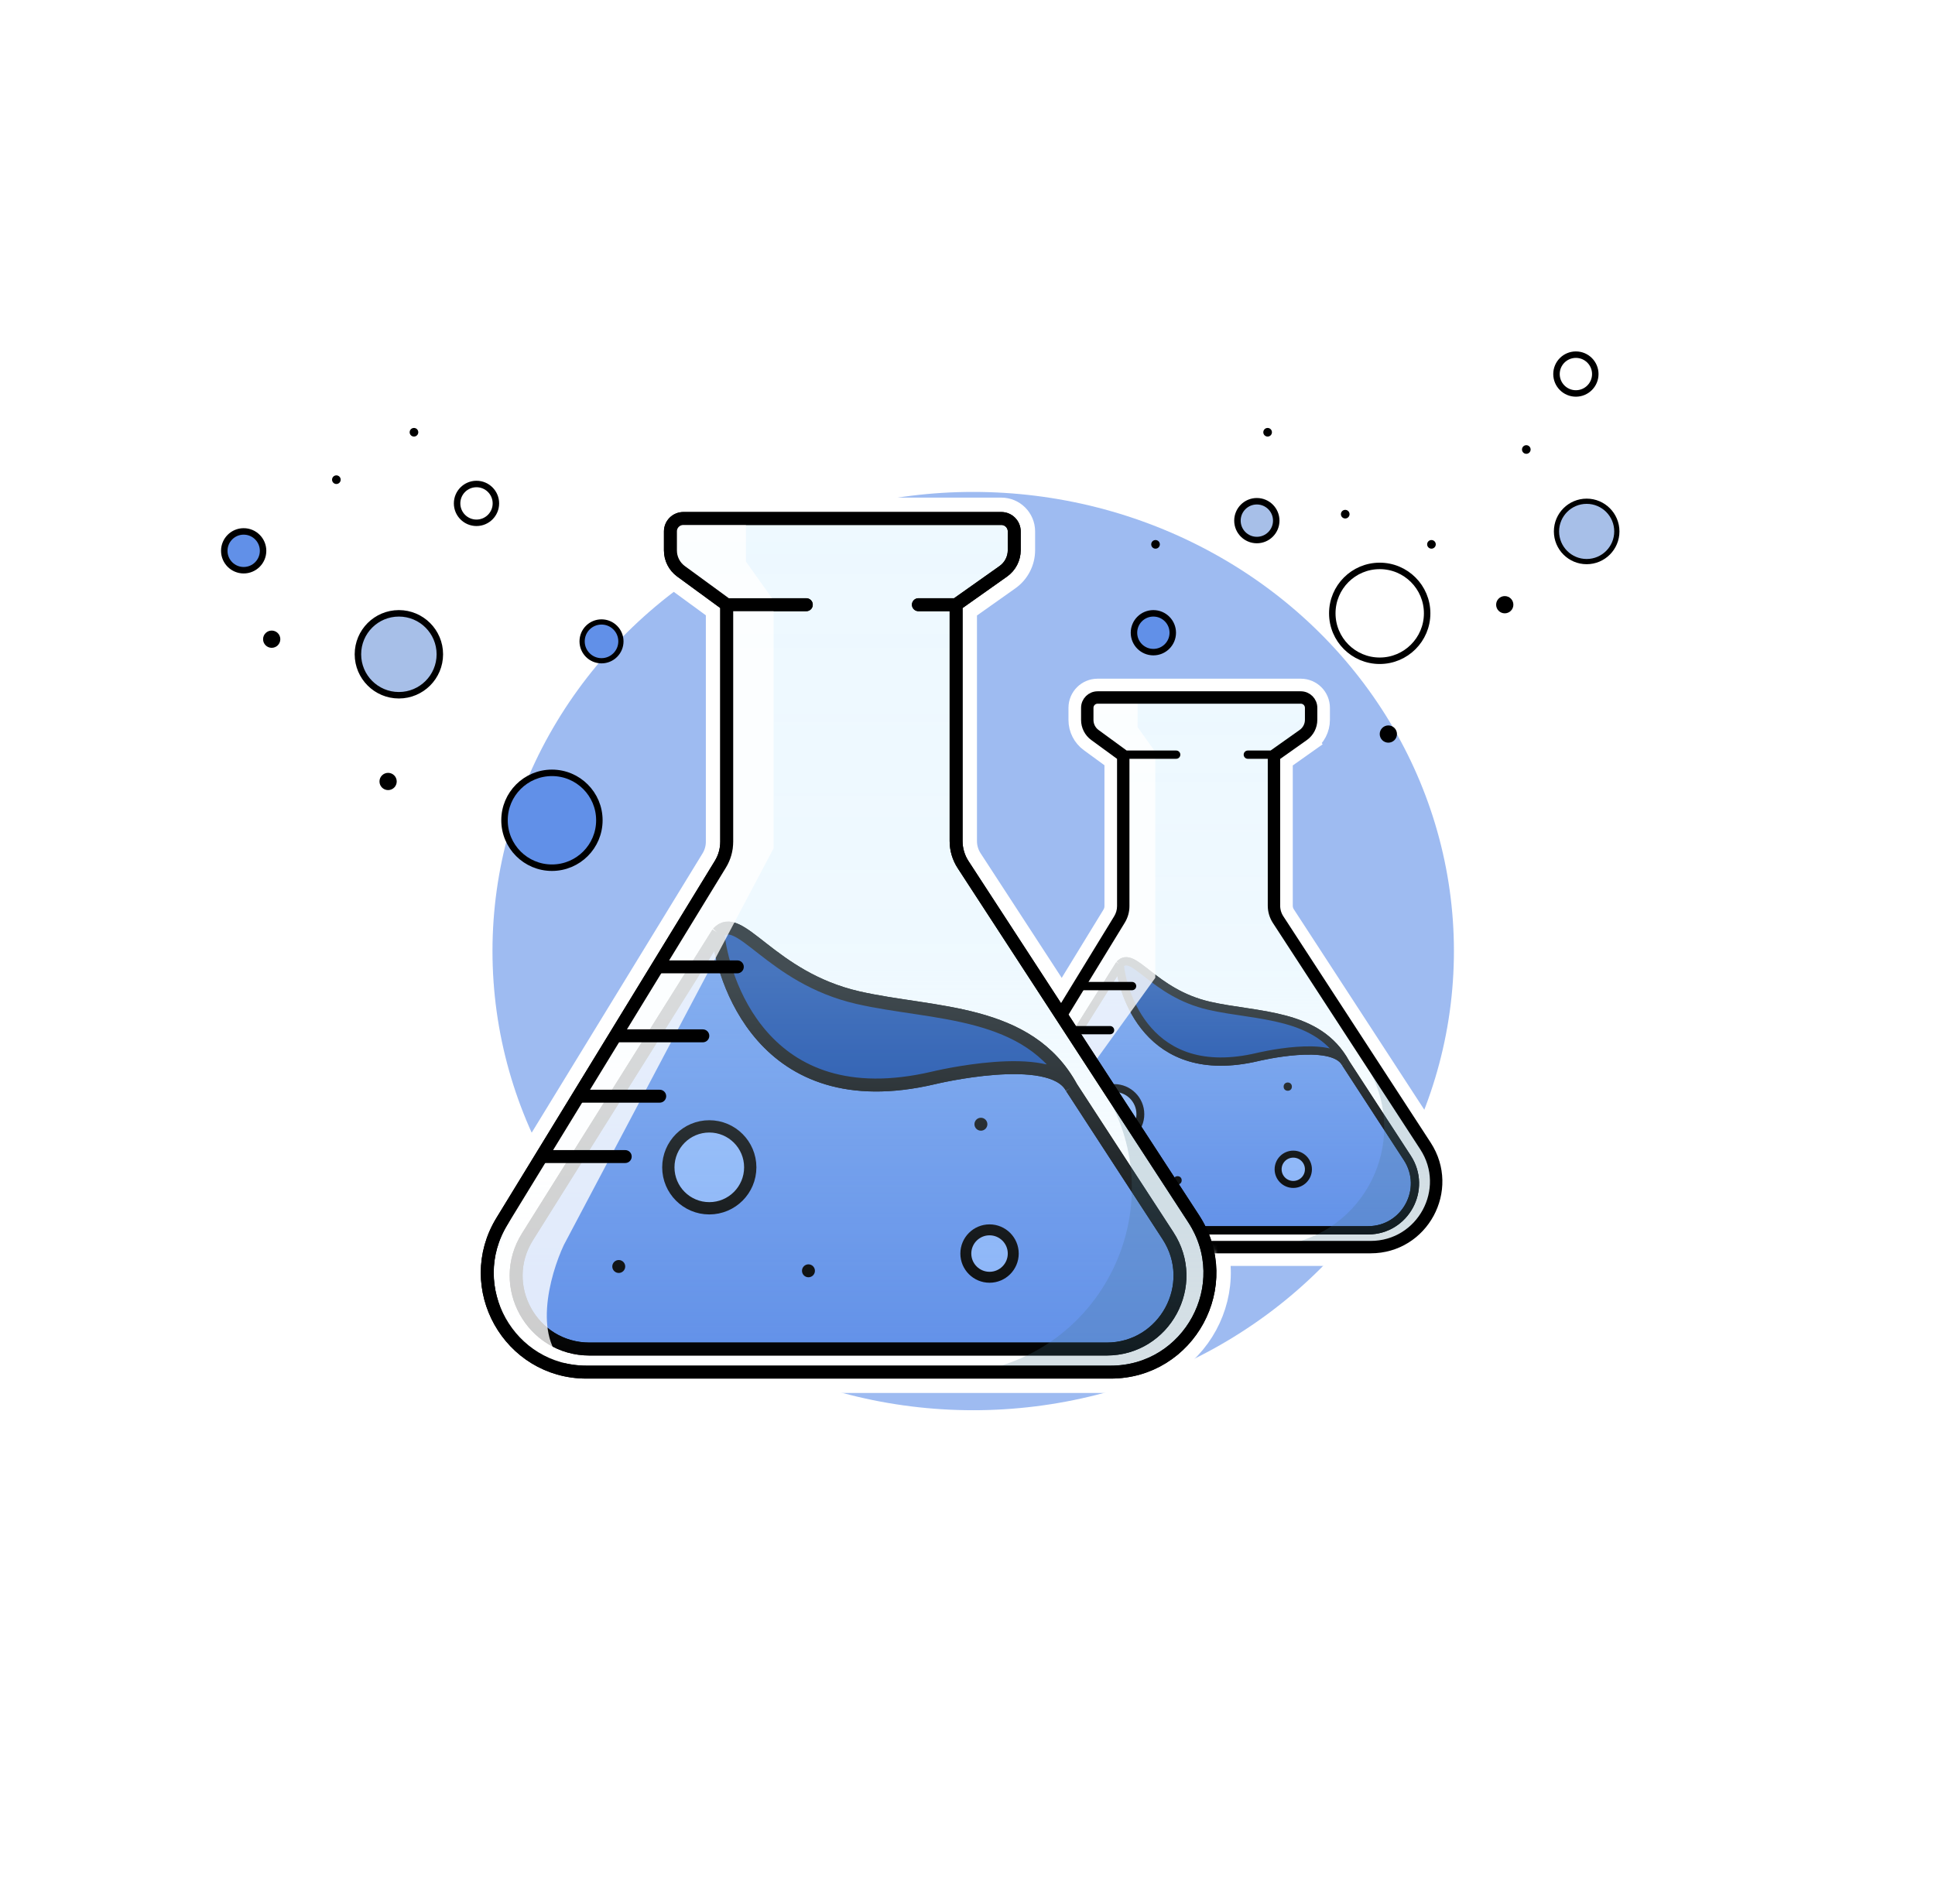 <svg width="371" height="365" viewBox="0 0 371 365" fill="none" xmlns="http://www.w3.org/2000/svg">
<g filter="url(#filter0_f_209_3710)">
<ellipse cx="186.593" cy="182.354" rx="92.169" ry="88.036" fill="#6190E8" fill-opacity="0.61"/>
</g>
<path d="M191.983 97.412H131.018C128.543 97.412 126.538 99.418 126.538 101.892V105.536C126.538 107.757 127.598 109.844 129.391 111.155L137.333 116.96V161.388C137.333 162.542 137.014 163.674 136.412 164.658L94.539 233.106C85.974 247.107 96.05 265.084 112.464 265.084H212.94C229.619 265.084 239.649 246.585 230.549 232.607L186.33 164.682C185.667 163.664 185.315 162.477 185.315 161.263V116.979L193.524 111.169C195.367 109.865 196.463 107.747 196.463 105.488V101.892C196.463 99.418 194.457 97.412 191.983 97.412Z" fill="white" stroke="white" stroke-width="4" stroke-linecap="round"/>
<mask id="mask0_209_3710" style="mask-type:alpha" maskUnits="userSpaceOnUse" x="199" y="123" width="88" height="124">
<path d="M199.232 123.384H286.855V246.551L236.017 245.724L224.444 227.539L201.299 191.167L199.232 123.384Z" fill="#D9D9D9"/>
</mask>
<g mask="url(#mask0_209_3710)">
<path d="M249.403 132.13H210.445C208.465 132.13 206.86 133.735 206.86 135.715V138.044C206.86 139.693 207.647 141.244 208.979 142.217L213.758 145.71V173.735C213.758 174.339 213.591 174.932 213.276 175.448L186.518 219.187C180.75 228.615 187.535 240.72 198.588 240.72H262.795C274.026 240.72 280.78 228.264 274.653 218.851L246.395 175.445C246.048 174.912 245.864 174.29 245.864 173.654V145.729L250.805 142.233L249.649 140.6L250.805 142.233C252.174 141.264 252.988 139.69 252.988 138.013V135.715C252.988 133.735 251.383 132.13 249.403 132.13Z" fill="white" stroke="white" stroke-width="4" stroke-linecap="round"/>
<path d="M191.344 222.143L214.682 184.918C217.323 182.013 221.021 190.367 231.849 192.842C241.093 194.955 252.715 194.162 257.997 203.839L269.828 222.014C273.716 227.987 269.429 235.893 262.302 235.893H198.952C191.894 235.893 187.595 228.123 191.344 222.143Z" fill="#6190E8"/>
<path d="M214.682 184.918L191.344 222.143C187.595 228.123 191.894 235.893 198.952 235.893H262.302C269.429 235.893 273.716 227.987 269.828 222.014L257.997 203.839M214.682 184.918C215.177 190.104 219.964 207.632 241.093 202.671C241.093 202.671 255.454 199.18 257.997 203.839M214.682 184.918C217.323 182.013 221.021 190.367 231.849 192.842C241.093 194.955 252.715 194.162 257.997 203.839" stroke="black" stroke-width="1.585"/>
<path d="M214.418 184.312L217.851 185.369L225.775 190.651L230.001 192.764L237.396 194.085L244.527 195.405L249.281 196.726L252.979 198.575L255.62 200.952L245.583 201.48L235.811 203.593L228.152 202.536L221.021 198.575L217.059 192.764L214.418 184.312Z" fill="#073C9F"/>
<path d="M214.682 184.918L191.344 222.143C187.595 228.123 191.894 235.893 198.952 235.893H262.302C269.429 235.893 273.716 227.987 269.828 222.014L257.997 203.839M214.682 184.918C215.177 190.104 219.964 207.632 241.093 202.671C241.093 202.671 255.454 199.18 257.997 203.839M214.682 184.918C217.323 182.013 221.021 190.367 231.849 192.842C241.093 194.955 252.715 194.162 257.997 203.839" stroke="black" stroke-width="1.585"/>
<circle cx="213.625" cy="213.629" r="5.018" fill="#A0C6FF" fill-opacity="0.63" stroke="black" stroke-width="1.505"/>
<circle cx="247.961" cy="224.194" r="2.905" fill="#A0C6FF" fill-opacity="0.63" stroke="black" stroke-width="1.341"/>
<circle cx="225.774" cy="226.307" r="0.792" fill="black"/>
<circle cx="202.532" cy="225.779" r="0.792" fill="black"/>
<circle cx="246.904" cy="208.347" r="0.792" fill="black"/>
<path d="M249.403 133.338H210.445C209.132 133.338 208.068 134.402 208.068 135.715V138.044C208.068 139.308 208.671 140.496 209.691 141.242L214.966 145.097V173.735C214.966 174.562 214.737 175.372 214.306 176.078L187.548 219.817C182.273 228.441 188.479 239.513 198.588 239.513H262.795C273.067 239.513 279.245 228.119 273.641 219.51L245.383 176.104C244.909 175.375 244.656 174.524 244.656 173.654V145.105L250.107 141.247C251.156 140.504 251.78 139.299 251.78 138.013V135.715C251.78 134.402 250.716 133.338 249.403 133.338Z" fill="url(#paint0_linear_209_3710)" fill-opacity="0.35" stroke="black" stroke-width="1.585" stroke-linecap="round"/>
<path opacity="0.8" d="M218.116 139.412V134.13H209.102V139.412L215.88 144.166V174.54L193.2 213.365C181.522 229.423 190.333 236.607 196.589 238.192C191.793 235.023 194.069 226.835 195.807 223.137L221.505 187.482V144.166L218.116 139.412Z" fill="white"/>
<path d="M262.512 205.155L260.902 202.272L273.844 221.553C277.647 231.695 269.266 237.224 264.6 238.72H245.848C261.602 236.433 270.273 219.055 262.512 205.155Z" fill="#48738B" fill-opacity="0.22"/>
<path fill-rule="evenodd" clip-rule="evenodd" d="M217.059 189.859H207.022V188.274H217.059C217.496 188.274 217.851 188.629 217.851 189.066C217.851 189.504 217.496 189.859 217.059 189.859Z" fill="black"/>
<path fill-rule="evenodd" clip-rule="evenodd" d="M212.834 198.31H201.741V196.726H212.834C213.271 196.726 213.626 197.08 213.626 197.518C213.626 197.956 213.271 198.31 212.834 198.31Z" fill="black"/>
<path fill-rule="evenodd" clip-rule="evenodd" d="M207.551 205.706H197.515V204.121H207.551C207.989 204.121 208.343 204.476 208.343 204.913C208.343 205.351 207.989 205.706 207.551 205.706Z" fill="black"/>
<path fill-rule="evenodd" clip-rule="evenodd" d="M203.325 213.101H193.289V211.516H203.325C203.763 211.516 204.117 211.871 204.117 212.309C204.117 212.746 203.763 213.101 203.325 213.101Z" fill="black"/>
<path d="M243.864 144.695L249.649 140.6C250.489 140.006 250.988 139.041 250.988 138.013V135.715C250.988 134.839 250.278 134.13 249.403 134.13H210.445C209.569 134.13 208.86 134.839 208.86 135.715V138.044C208.86 139.055 209.343 140.006 210.159 140.602L215.758 144.695M243.864 144.695V173.654C243.864 174.678 244.161 175.679 244.719 176.536L272.977 219.942C278.238 228.024 272.439 238.72 262.795 238.72H198.588C189.098 238.72 183.272 228.326 188.224 220.231L214.982 176.491C215.489 175.661 215.758 174.707 215.758 173.735V144.695M243.864 144.695H239.245M215.758 144.695H225.511" stroke="black" stroke-width="1.585" stroke-linecap="round"/>
<circle cx="266.189" cy="140.743" r="1.653" fill="black"/>
</g>
<path d="M101.127 237.142L137.648 178.889C141.781 174.343 147.568 187.415 164.513 191.289C178.979 194.595 197.165 193.355 205.431 208.499L223.945 236.94C230.03 246.288 223.322 258.659 212.168 258.659H113.033C101.987 258.659 95.26 246.501 101.127 237.142Z" fill="#6190E8"/>
<path d="M137.648 178.889L101.127 237.142C95.26 246.501 101.987 258.659 113.033 258.659H212.168C223.322 258.659 230.03 246.288 223.945 236.94L205.431 208.499M137.648 178.889C138.423 187.005 145.914 214.434 178.979 206.671C178.979 206.671 201.452 201.208 205.431 208.499M137.648 178.889C141.781 174.343 147.568 187.415 164.513 191.289C178.979 194.595 197.165 193.355 205.431 208.499" stroke="black" stroke-width="2.48"/>
<path d="M137.235 177.941L142.608 179.594L155.007 187.861L161.62 191.167L173.193 193.234L184.353 195.3L191.792 197.367L197.579 200.26L201.712 203.98L186.006 204.806L170.713 208.113L158.727 206.46L147.568 200.26L141.368 191.167L137.235 177.941Z" fill="#073C9F"/>
<path d="M137.648 178.889L101.127 237.142C95.26 246.501 101.987 258.659 113.033 258.659H212.168C223.322 258.659 230.03 246.288 223.945 236.94L205.431 208.499M137.648 178.889C138.423 187.005 145.914 214.434 178.979 206.671C178.979 206.671 201.452 201.208 205.431 208.499M137.648 178.889C141.781 174.343 147.568 187.415 164.513 191.289C178.979 194.595 197.165 193.355 205.431 208.499" stroke="black" stroke-width="2.48"/>
<circle cx="135.994" cy="223.819" r="7.853" fill="#A0C6FF" fill-opacity="0.63" stroke="black" stroke-width="2.356"/>
<circle cx="189.726" cy="240.351" r="4.546" fill="#A0C6FF" fill-opacity="0.63" stroke="black" stroke-width="2.098"/>
<circle cx="155.007" cy="243.658" r="1.24" fill="black"/>
<circle cx="118.635" cy="242.831" r="1.24" fill="black"/>
<circle cx="188.072" cy="215.553" r="1.24" fill="black"/>
<path d="M191.983 99.412H131.018C129.648 99.412 128.538 100.522 128.538 101.892V105.536C128.538 107.119 129.293 108.606 130.571 109.54L139.333 115.944V161.388C139.333 162.911 138.912 164.404 138.118 165.702L96.245 234.15C88.495 246.818 97.612 263.084 112.464 263.084H212.94C228.031 263.084 237.107 246.346 228.873 233.698L184.654 165.773C183.78 164.431 183.315 162.864 183.315 161.263V115.944L192.368 109.537C193.682 108.607 194.463 107.098 194.463 105.488V101.892C194.463 100.522 193.352 99.412 191.983 99.412Z" fill="url(#paint1_linear_209_3710)" fill-opacity="0.35"/>
<path d="M183.315 115.944L192.368 109.537C193.682 108.607 194.463 107.098 194.463 105.488V101.892C194.463 100.522 193.352 99.412 191.983 99.412H131.018C129.648 99.412 128.538 100.522 128.538 101.892V105.536C128.538 107.119 129.293 108.606 130.571 109.54L139.333 115.944M183.315 115.944V161.263C183.315 162.864 183.78 164.431 184.654 165.773L228.873 233.698C237.107 246.346 228.031 263.084 212.94 263.084H112.464C97.612 263.084 88.495 246.818 96.245 234.15L138.118 165.702C138.912 164.404 139.333 162.911 139.333 161.388V115.944M183.315 115.944H176.087M139.333 115.944H154.594" stroke="black" stroke-width="2.48" stroke-linecap="round"/>
<path opacity="0.8" d="M143.021 107.678V99.412H128.916V107.678L139.522 115.118V162.649L104.032 223.406C85.756 248.535 99.544 259.777 109.335 262.257C101.829 257.297 105.391 244.484 108.111 238.698L148.325 162.649V115.118L143.021 107.678Z" fill="white"/>
<path d="M212.498 210.558L209.979 206.046L230.231 236.218C236.183 252.089 223.067 260.741 215.765 263.084H186.42C211.074 259.505 224.642 232.31 212.498 210.558Z" fill="#48738B" fill-opacity="0.22"/>
<path fill-rule="evenodd" clip-rule="evenodd" d="M141.368 186.621H125.662V184.141H141.368C142.053 184.141 142.608 184.696 142.608 185.381C142.608 186.066 142.053 186.621 141.368 186.621Z" fill="black"/>
<path fill-rule="evenodd" clip-rule="evenodd" d="M134.755 199.847H117.396V197.367H134.755C135.44 197.367 135.995 197.922 135.995 198.607C135.995 199.292 135.44 199.847 134.755 199.847Z" fill="black"/>
<path fill-rule="evenodd" clip-rule="evenodd" d="M126.489 211.419H110.783V208.94H126.489C127.174 208.94 127.729 209.495 127.729 210.18C127.729 210.864 127.174 211.419 126.489 211.419Z" fill="black"/>
<path fill-rule="evenodd" clip-rule="evenodd" d="M119.877 222.992H104.171V220.512H119.877C120.561 220.512 121.116 221.067 121.116 221.752C121.116 222.437 120.561 222.992 119.877 222.992Z" fill="black"/>
<path d="M183.315 115.944L192.368 109.537C193.682 108.607 194.463 107.098 194.463 105.488V101.892C194.463 100.522 193.352 99.412 191.983 99.412H131.018C129.648 99.412 128.538 100.522 128.538 101.892V105.536C128.538 107.119 129.293 108.606 130.571 109.54L139.332 115.944M183.315 115.944V161.263C183.315 162.864 183.78 164.431 184.653 165.773L228.873 233.698C237.107 246.346 228.031 263.084 212.94 263.084H112.463C97.612 263.084 88.495 246.818 96.245 234.15L138.118 165.702C138.912 164.404 139.332 162.911 139.332 161.388V115.944M183.315 115.944H176.087M139.332 115.944H154.594" stroke="black" stroke-width="2.48" stroke-linecap="round"/>
<circle cx="221.137" cy="121.317" r="3.72" fill="#6190E8" stroke="black" stroke-width="1.24"/>
<circle cx="240.976" cy="99.825" r="3.72" fill="#A7BFE8" stroke="black" stroke-width="1.24"/>
<circle cx="115.329" cy="122.971" r="3.72" fill="#6190E8" stroke="black"/>
<circle cx="105.824" cy="157.275" r="9.093" fill="#6190E8" stroke="black" stroke-width="1.24"/>
<circle cx="221.551" cy="104.372" r="0.827" fill="black"/>
<circle cx="288.508" cy="115.944" r="1.653" fill="black"/>
<circle cx="257.922" cy="98.585" r="0.827" fill="black"/>
<circle cx="274.455" cy="104.372" r="0.827" fill="black"/>
<circle cx="292.641" cy="86.186" r="0.827" fill="black"/>
<circle cx="243.042" cy="82.879" r="0.827" fill="black"/>
<circle cx="76.478" cy="125.45" r="7.853" fill="#A7BFE8" stroke="black" stroke-width="1.24"/>
<circle cx="91.359" cy="96.519" r="3.72" fill="white" stroke="black" stroke-width="1.24"/>
<circle cx="46.72" cy="105.611" r="3.72" fill="#6190E8" stroke="black" stroke-width="1.24"/>
<circle cx="264.535" cy="117.598" r="9.093" fill="white" stroke="black" stroke-width="1.24"/>
<circle cx="304.213" cy="101.892" r="5.786" fill="#A7BFE8" stroke="black"/>
<circle cx="302.147" cy="71.72" r="3.72" fill="white" stroke="black" stroke-width="1.24"/>
<circle cx="74.412" cy="149.836" r="1.653" fill="black"/>
<circle cx="52.093" cy="122.557" r="1.653" fill="black"/>
<circle cx="64.493" cy="91.972" r="0.827" fill="black"/>
<circle cx="79.371" cy="82.879" r="0.827" fill="black"/>
<defs>
<filter id="filter0_f_209_3710" x="0.189" y="0.084" width="372.808" height="364.542" filterUnits="userSpaceOnUse" color-interpolation-filters="sRGB">
<feFlood flood-opacity="0" result="BackgroundImageFix"/>
<feBlend mode="normal" in="SourceGraphic" in2="BackgroundImageFix" result="shape"/>
<feGaussianBlur stdDeviation="47.118" result="effect1_foregroundBlur_209_3710"/>
</filter>
<linearGradient id="paint0_linear_209_3710" x1="231.057" y1="134.13" x2="231.057" y2="238.72" gradientUnits="userSpaceOnUse">
<stop stop-color="#CDEDFF"/>
<stop offset="0.526" stop-color="#CDEDFF" stop-opacity="0.932"/>
<stop offset="1" stop-color="#CDEDFF" stop-opacity="0"/>
</linearGradient>
<linearGradient id="paint1_linear_209_3710" x1="163.274" y1="99.412" x2="163.274" y2="263.084" gradientUnits="userSpaceOnUse">
<stop stop-color="#CDEDFF"/>
<stop offset="0.526" stop-color="#CDEDFF" stop-opacity="0.932"/>
<stop offset="1" stop-color="#CDEDFF" stop-opacity="0"/>
</linearGradient>
</defs>
</svg>
